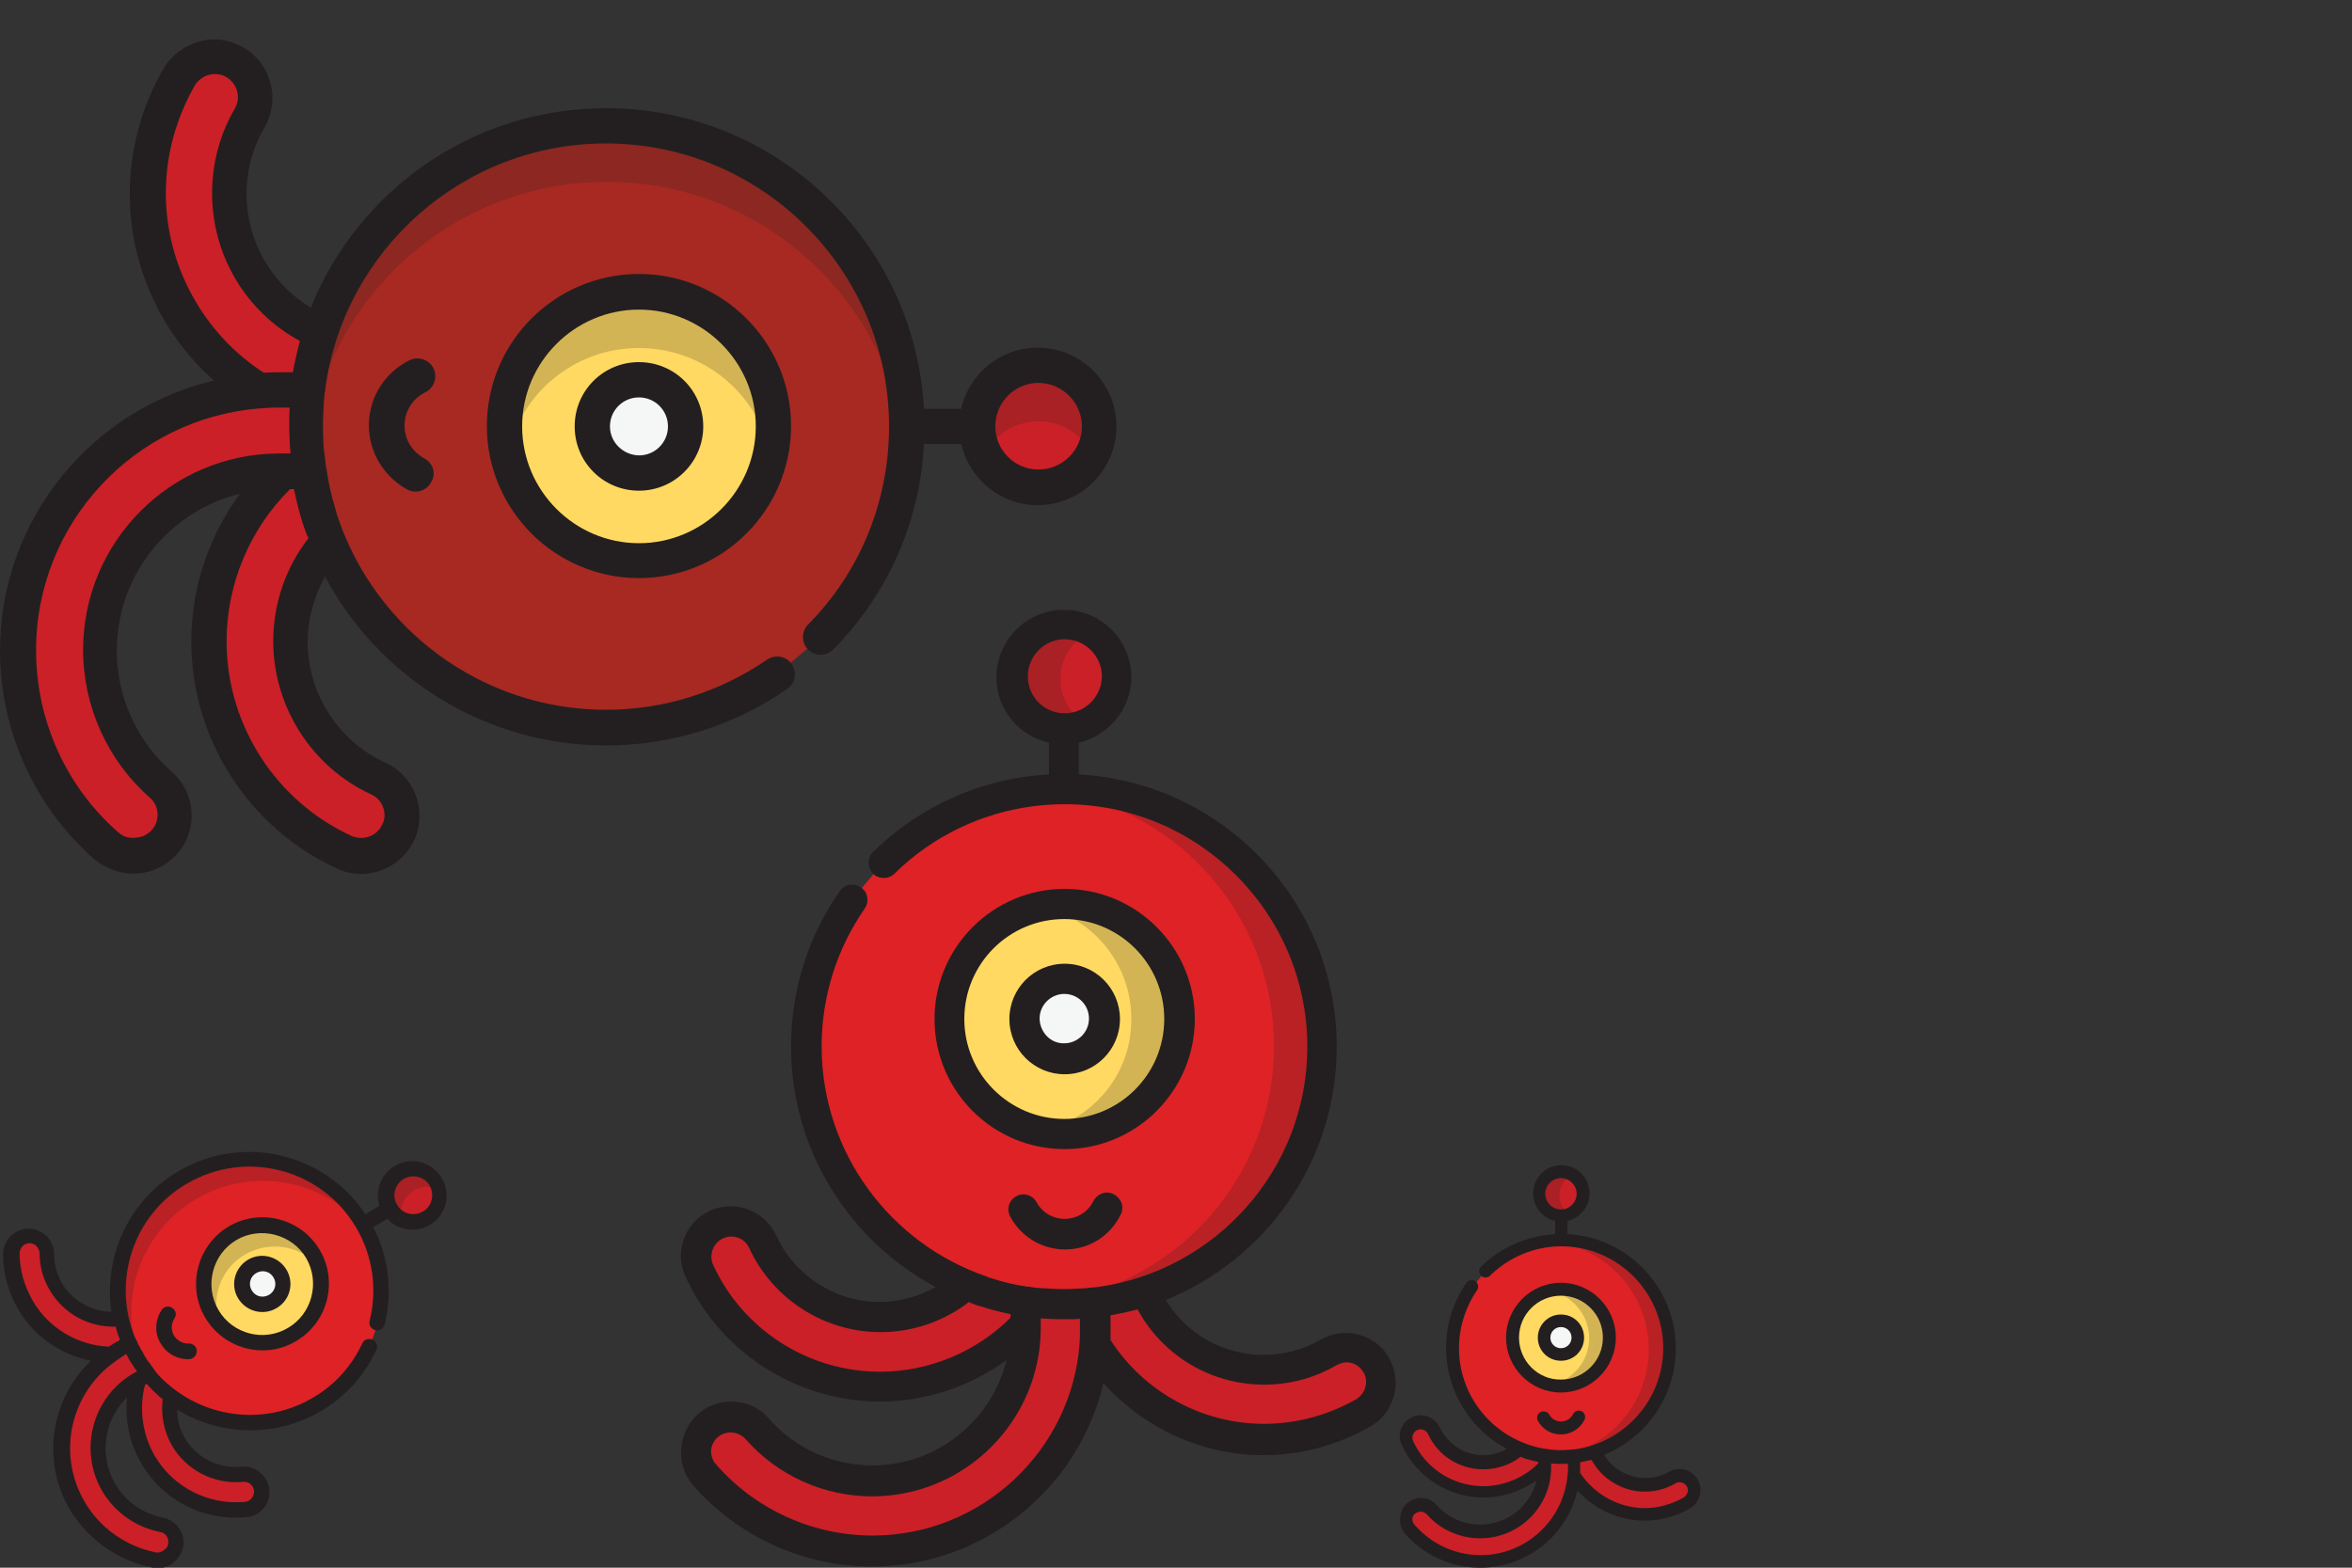 <?xml version="1.0" encoding="utf-8"?>
<!-- Generator: Adobe Illustrator 19.2.1, SVG Export Plug-In . SVG Version: 6.00 Build 0)  -->
<svg version="1.1" id="Livello_1" xmlns="http://www.w3.org/2000/svg" xmlns:xlink="http://www.w3.org/1999/xlink" x="0px" y="0px"
	 width="600px" height="400px" viewBox="0 0 600 400" style="enable-background:new 0 0 600 400;" xml:space="preserve">
<rect x="0" y="0" width="600" height="400" fill="#333333" stroke="none"/>
<style type="text/css">
	.st0{fill:#CB2027;}
	.st1{fill:#A72922;}
	.st2{fill:#FFD961;}
	.st3{fill:#F5F6F6;}
	.st4{opacity:0.2;}
	.st5{fill:#231F20;}
	.st6{fill:#DE2226;}
</style>
<g>
	<path class="st0" d="M101.7,212.3c2.4-5.2,0.1-11.4-5.1-13.7c-13.6-6.2-22.4-20-22.4-34.9c0-9.5,3.5-18.5,9.7-25.5
		c-2.3-5.6-4-11.6-5-17.8h-6.6l0,0l0,0c-12,11.1-18.9,26.8-18.9,43.3c0,23,13.5,44.2,34.5,53.8C93.2,219.8,99.3,217.5,101.7,212.3z"
		/>
	<path class="st0" d="M41.8,214.9c3.8-4.3,3.3-10.9-0.9-14.6c-9.8-8.7-15.5-21.1-15.5-34.3c0-25.2,20.5-45.6,45.6-45.6h7.9
		c-0.6-3.8-0.9-7.6-0.9-11.6c0-3.1,0.2-6.2,0.6-9.2h-7.6c-36.6,0-66.4,29.8-66.4,66.4c0,19.1,8.2,37.2,22.5,49.9
		C31.5,219.6,38,219.2,41.8,214.9z"/>
	<path class="st0" d="M71,99.6h7.6c0,0,0-0.1,0,0c0.6-5.2,1.7-10.1,3.3-14.9c-14-6-23.4-19.8-23.4-35.4c0-6.8,1.8-13.5,5.2-19.3
		c2.9-5,1.2-11.3-3.7-14.2c-5-2.9-11.3-1.2-14.2,3.7c-5.2,9-8,19.3-8,29.7c0,21,11.1,40,28.3,50.5C67.7,99.6,69.3,99.6,71,99.6z"/>
</g>
<path class="st1" d="M198.4,171.9c-12.4,8.6-27.4,13.6-43.6,13.6c-42.4,0-76.7-34.3-76.7-76.7S112.4,32,154.8,32
	s76.7,34.4,76.7,76.7c0,20.9-8.4,40-22,53.8"/>
<circle class="st2" cx="163" cy="108.8" r="34.3"/>
<circle class="st3" cx="163" cy="108.8" r="11.9"/>
<circle class="st0" cx="264.9" cy="108.8" r="15.6"/>
<g class="st4">
	<path class="st5" d="M154.8,46.4c40,0,72.8,30.6,76.4,69.6c0.2-2.3,0.3-4.8,0.3-7.2c0-42.4-34.4-76.7-76.7-76.7
		c-42.4,0-76.7,34.4-76.7,76.7c0,2.4,0.1,4.8,0.3,7.2C82,76.9,114.9,46.4,154.8,46.4z"/>
</g>
<g class="st4">
	<path class="st5" d="M163,88.8c16.5,0,30.2,11.6,33.6,27.1c0.5-2.3,0.8-4.7,0.8-7.2c0-18.9-15.4-34.3-34.3-34.3
		s-34.3,15.4-34.3,34.3c0,2.4,0.3,4.8,0.8,7.2C132.7,100.4,146.5,88.8,163,88.8z"/>
</g>
<g class="st4">
	<path class="st5" d="M264.9,107.5c6,0,11.2,3.4,13.8,8.4c1.1-2.2,1.8-4.6,1.8-7.2c0-8.6-7-15.6-15.6-15.6c-8.6,0-15.6,7-15.6,15.6
		c0,2.6,0.6,5,1.8,7.2C253.8,110.9,258.9,107.5,264.9,107.5z"/>
</g>
<g>
	<path class="st5" d="M35,222.9c4-0.3,7.6-2.1,10.2-5c2.4-2.7,3.7-6.2,3.7-9.8c0-4.3-1.8-8.3-5.1-11.2c-8.9-7.8-14-19.1-14-30.9
		c0-19.3,13.4-35.6,31.4-40c-8,10.9-12.4,24-12.4,37.7c0,24.8,14.6,47.5,37.1,57.9c7.5,3.5,16.3,0.2,19.8-7.3
		c0.9-1.9,1.3-4.1,1.3-6.2c0-5.8-3.4-11.1-8.7-13.5c-12-5.5-19.8-17.6-19.8-30.8c0-5.9,1.6-11.6,4.4-16.7
		c13.7,25.6,40.7,43.1,71.7,43.1c16.6,0,32.6-5,46.2-14.4c2.1-1.4,2.6-4.2,1.2-6.3c-1.4-2.1-4.2-2.6-6.3-1.2
		c-12.1,8.3-26.3,12.8-41.1,12.8c-31.7,0-58.8-20.6-68.4-49.1c-0.1-0.1-0.1-0.2-0.1-0.3c-0.2-0.4-0.3-0.9-0.4-1.4
		c-1.1-3.5-1.9-7-2.4-10.6c0-0.1-0.1-0.2-0.1-0.3c0-0.1,0-0.1,0-0.2c-0.1-0.5-0.2-1-0.2-1.6c-0.1-0.3-0.1-0.5-0.1-0.8
		c-0.1-0.6-0.1-1.1-0.2-1.6c0-0.2-0.1-0.4-0.1-0.6c-0.1-1.5-0.2-3-0.2-4.5c0-0.2,0-0.3,0-0.4c0-0.7,0-1.3,0-2c0-0.1,0-0.2,0-0.3
		c0.1-1.6,0.1-3.2,0.2-4.7c0-0.1,0-0.1,0-0.2c0.1-0.7,0.2-1.5,0.2-2.2c0-0.1,0-0.2,0.1-0.3c0.1-0.3,0.1-0.6,0.1-0.9
		c4.8-35.3,35.1-62.5,71.6-62.5c39.8,0,72.2,32.4,72.2,72.2c0,19-7.3,37.1-20.7,50.6c-1.7,1.8-1.7,4.6,0.1,6.4
		c1.8,1.7,4.6,1.7,6.4-0.1c14-14.2,22.1-32.7,23.1-52.4h9.5c2.1,8.9,10,15.6,19.5,15.6c11.1,0,20.1-9,20.1-20.1s-9-20.1-20.1-20.1
		c-9.5,0-17.5,6.7-19.5,15.6h-9.5c-2.3-42.7-37.8-76.7-81.1-76.7c-34.1,0-63.3,21-75.3,50.9c-10.1-6.1-16.4-17-16.4-29
		c0-6,1.6-11.9,4.6-17c1.3-2.3,2-4.8,2-7.5c0-5.3-2.8-10.2-7.4-12.9c-3.5-2-7.5-2.6-11.3-1.5s-7.1,3.5-9.1,6.9
		c-5.6,9.7-8.6,20.8-8.6,32c0,18.3,8,35.7,21.5,47.6C23.4,104.4,0,132.5,0,166c0,20.4,8.8,39.8,24.1,53.3
		C27.2,221.8,31,223.1,35,222.9z M264.9,97.7c6.1,0,11.1,5,11.1,11.1c0,6.1-5,11-11.1,11s-11-5-11-11
		C253.9,102.6,258.9,97.7,264.9,97.7z M78.7,137.3c-5.8,7.5-9,16.7-9,26.3c0,16.7,9.8,32.1,25,39.1c2.1,0.9,3.4,3.1,3.4,5.3
		c0,0.8-0.2,1.7-0.6,2.4c-1.3,2.9-4.8,4.2-7.8,2.9c-19.4-8.9-31.9-28.4-31.9-49.7c0-14.5,5.9-28.6,16.2-38.8h1
		c0.6,3.1,1.4,6.1,2.3,9c0.1,0.3,0.2,0.6,0.3,0.8c0.2,0.7,0.5,1.4,0.8,2.2C78.6,136.9,78.6,137.1,78.7,137.3z M42.3,49.3
		c0-9.7,2.6-19.1,7.4-27.5c0.8-1.3,2.1-2.3,3.6-2.7c1.5-0.4,3.1-0.2,4.5,0.6c1.8,1.1,2.9,3,2.9,5.1c0,1-0.3,2.1-0.8,2.9
		c-3.8,6.5-5.8,14-5.8,21.6c0,15.9,8.7,30.3,22.4,37.7c-0.7,2.7-1.3,5.3-1.8,8h-3.7c-0.4,0-0.9,0-1.3,0c-0.8,0-1.6,0.1-2.4,0.1
		C51.9,85.2,42.3,67.7,42.3,49.3z M30.2,212.4c-13.4-11.7-21-28.7-21-46.5c0-32.5,25.2-59.2,57.1-61.7c0.1,0,0.2,0,0.3,0
		c1.3-0.1,2.4-0.2,3.4-0.2c0.4,0,0.8,0,1.2,0h2.7c0,0.1,0,0.1,0,0.1c-0.1,0.9-0.1,1.8-0.1,2.7c0,0.2,0,0.3,0,0.4c0,0.4,0,0.9,0,1.4
		c0,0.3,0,0.6,0,0.8c0,0.2,0,0.4,0,0.7c0.1,1.8,0.1,3.5,0.3,5.3c0,0.1,0,0.2,0,0.3h-2.8c-27.7,0-50.1,22.5-50.1,50.1
		c0,14.4,6.2,28.2,17,37.7c1.3,1.1,2,2.7,2,4.4c0,1.4-0.5,2.8-1.4,3.8c-1.1,1.2-2.4,1.9-4,2C32.8,214,31.3,213.4,30.2,212.4z"/>
	<path class="st5" d="M163,147.5c21.4,0,38.8-17.4,38.8-38.8c0-21.4-17.4-38.8-38.8-38.8s-38.8,17.4-38.8,38.8
		S141.6,147.5,163,147.5z M133.2,108.8c0-16.4,13.4-29.8,29.8-29.8s29.8,13.4,29.8,29.8s-13.4,29.8-29.8,29.8
		S133.2,125.2,133.2,108.8z"/>
	<path class="st5" d="M179.4,108.8c0-9.1-7.3-16.4-16.4-16.4s-16.4,7.3-16.4,16.4s7.3,16.4,16.4,16.4S179.4,117.8,179.4,108.8z
		 M155.6,108.8c0-4.1,3.3-7.4,7.4-7.4s7.4,3.3,7.4,7.4c0,4.1-3.3,7.4-7.4,7.4C158.9,116.1,155.6,112.8,155.6,108.8z"/>
	<path class="st5" d="M108.3,117c-3.1-1.7-5.1-4.8-5.1-8.4c0-3.6,2-6.9,5.3-8.5c2.2-1.1,3.2-3.8,2.1-6.1c-1.1-2.2-3.8-3.2-6.1-2.1
		c-6.3,3.1-10.4,9.5-10.4,16.6c0,6.9,3.8,13.1,9.8,16.4c2.2,1.2,5,0.3,6.1-1.9C111.3,120.9,110.5,118.2,108.3,117z"/>
</g>
<g>
	<path class="st0" d="M66.8,380.2c-0.3-2.5-2.5-4.3-5-4.1c-6.5,0.7-12.9-2.6-16.2-8.2c-2.1-3.6-2.8-7.8-2-11.8
		c-2.1-1.6-4.1-3.5-5.8-5.6l-2.5,1.5l0,0l0,0c-2.1,6.8-1.2,14.3,2.5,20.5c5.1,8.7,14.9,13.7,24.9,12.7C65.2,385,67,382.7,66.8,380.2
		z"/>
	<path class="st0" d="M44.7,394.5c0.5-2.5-1.1-4.8-3.6-5.3c-5.6-1.1-10.5-4.5-13.4-9.5c-5.6-9.5-2.4-21.8,7.1-27.3l3-1.7
		c-1-1.3-2-2.7-2.9-4.2c-0.7-1.2-1.3-2.4-1.8-3.6l-2.9,1.7c-13.8,8.1-18.5,25.9-10.4,39.7c4.2,7.2,11.3,12.2,19.5,13.8
		C41.9,398.5,44.2,396.9,44.7,394.5z"/>
	<path class="st0" d="M30.2,344.5l2.9-1.7c0,0,0,0,0,0c-0.9-2.1-1.6-4.2-2-6.4c-6.6,0.8-13.2-2.3-16.7-8.2c-1.5-2.6-2.3-5.5-2.3-8.4
		c0-2.5-2-4.5-4.5-4.5c-2.5,0-4.5,2-4.5,4.5c0,4.6,1.2,9,3.6,13c4.7,7.9,13,12.6,21.9,12.8C29,345.2,29.6,344.9,30.2,344.5z"/>
</g>
<path class="st6" d="M94.3,343.6c-2.8,6-7.3,11.2-13.5,14.8c-16,9.4-36.6,4-45.9-12s-4-36.6,12-45.9c16-9.4,36.6-4,45.9,12
	c4.6,7.9,5.7,16.9,3.6,25.2"/>
<ellipse transform="matrix(0.863 -0.506 0.506 0.863 -156.54 78.897)" class="st2" cx="67" cy="327.6" rx="15" ry="15"/>
<ellipse transform="matrix(0.863 -0.506 0.506 0.863 -156.54 78.897)" class="st3" cx="67" cy="327.6" rx="5.2" ry="5.2"/>
<ellipse transform="matrix(0.82 -0.573 0.573 0.82 -155.412 115.342)" class="st0" cx="105.4" cy="304.4" rx="6.8" ry="6.8"/>
<g class="st4">
	<path class="st5" d="M50.1,305.9c15.1-8.8,34.2-4.6,44.2,9.3c-0.4-0.9-0.9-1.9-1.5-2.8c-9.4-16-30-21.3-45.9-12
		c-16,9.4-21.3,30-12,45.9c0.5,0.9,1.1,1.8,1.7,2.6C29.4,333.5,35,314.7,50.1,305.9z"/>
</g>
<g class="st4">
	<path class="st5" d="M62.5,320.1c6.2-3.6,14-2.3,18.7,2.8c-0.3-1-0.8-2-1.3-2.9c-4.2-7.1-13.4-9.5-20.5-5.3
		c-7.1,4.2-9.5,13.4-5.3,20.5c0.5,0.9,1.2,1.8,1.9,2.5C53.7,331.1,56.3,323.7,62.5,320.1z"/>
</g>
<g class="st4">
	<path class="st5" d="M105.1,304c2.2-1.5,4.9-1.6,7.1-0.4c-0.1-1.1-0.5-2.1-1.2-3c-2.1-3.1-6.4-3.8-9.5-1.7
		c-3.1,2.1-3.8,6.4-1.7,9.5c0.7,0.9,1.5,1.6,2.4,2.1C102,308,103,305.5,105.1,304z"/>
</g>
<g>
	<path class="st5" d="M43.9,399c1.4-1,2.4-2.5,2.8-4.2c0.3-1.6,0-3.2-0.8-4.5c-0.9-1.6-2.5-2.7-4.4-3.1c-5.1-1-9.5-4.1-12.1-8.6
		c-4.3-7.3-2.8-16.4,3-22c-0.6,5.9,0.7,11.8,3.7,16.9c5.5,9.4,16,14.7,26.8,13.6c3.6-0.3,6.2-3.5,5.8-7.1c-0.1-0.9-0.4-1.8-0.9-2.6
		c-1.3-2.2-3.7-3.4-6.3-3.2c-5.8,0.6-11.4-2.3-14.3-7.2c-1.3-2.2-2-4.7-2-7.3c10.8,6.6,24.9,7.2,36.6,0.4
		c6.3-3.7,11.2-9.1,14.2-15.7c0.5-1,0-2.2-1-2.6s-2.2,0-2.6,1c-2.7,5.8-7.1,10.7-12.7,13.9c-12,7-26.7,5.2-36.7-3.4
		c0,0-0.1-0.1-0.1-0.1c-0.2-0.1-0.3-0.3-0.5-0.4c-1.2-1.1-2.3-2.2-3.2-3.5c0,0-0.1-0.1-0.1-0.1c0,0,0,0,0-0.1
		c-0.1-0.2-0.3-0.3-0.4-0.5c-0.1-0.1-0.1-0.2-0.2-0.3c-0.1-0.2-0.3-0.4-0.4-0.6c0-0.1-0.1-0.1-0.2-0.2c-0.4-0.5-0.7-1.1-1.1-1.7
		c0-0.1-0.1-0.1-0.1-0.2c-0.1-0.3-0.3-0.5-0.4-0.8c0,0,0-0.1-0.1-0.1c-0.3-0.6-0.7-1.2-1-1.8c0,0,0,0,0-0.1
		c-0.1-0.3-0.3-0.6-0.4-0.9c0,0,0-0.1-0.1-0.1c0-0.1-0.1-0.2-0.2-0.4c-6-14.4-0.6-31.4,13.2-39.4c15-8.8,34.4-3.8,43.2,11.3
		c4.2,7.2,5.4,15.6,3.4,23.7c-0.3,1.1,0.4,2.1,1.4,2.4c1.1,0.3,2.1-0.4,2.4-1.4c2.1-8.4,1.1-17.2-2.9-24.9l3.6-2.1
		c2.7,2.9,7.2,3.7,10.8,1.6c4.2-2.5,5.6-7.8,3.1-12s-7.8-5.6-12-3.1c-3.6,2.1-5.1,6.4-3.9,10.2l-3.6,2.1
		c-10.3-15.6-31.3-20.6-47.6-11c-12.9,7.5-19.2,21.9-17.2,35.9c-5.1-0.1-9.9-2.8-12.6-7.3c-1.3-2.3-2-4.8-2-7.4
		c0-1.2-0.3-2.3-0.9-3.3c-1.2-2-3.3-3.2-5.6-3.2c-1.7,0-3.4,0.7-4.6,1.9c-1.2,1.2-1.9,2.9-1.9,4.6c0,4.9,1.3,9.7,3.8,14
		c4,6.9,10.9,11.7,18.6,13.2c-10.2,9.7-12.8,25.5-5.3,38.1C22.6,393,30.3,398.3,39,400C40.7,400.3,42.5,400,43.9,399z M103,300.8
		c2.3-1.3,5.3-0.6,6.6,1.7c1.3,2.3,0.6,5.3-1.7,6.6c-2.3,1.4-5.3,0.6-6.6-1.7C99.9,305.2,100.7,302.2,103,300.8z M41.5,357
		c-0.5,4.1,0.3,8.3,2.4,11.9c3.7,6.3,10.8,9.9,18.1,9.2c1-0.1,2,0.4,2.5,1.3c0.2,0.3,0.3,0.7,0.3,1c0.1,1.4-0.9,2.7-2.3,2.8
		c-9.3,0.9-18.3-3.7-23-11.7c-3.2-5.5-4.1-12.1-2.5-18.2l0.4-0.2c0.9,1,1.9,2,2.9,2.9c0.1,0.1,0.2,0.2,0.3,0.3
		c0.2,0.2,0.5,0.4,0.8,0.6C41.3,356.9,41.4,357,41.5,357z M8.3,331.8c-2.1-3.7-3.3-7.8-3.3-12c0-0.7,0.3-1.3,0.7-1.8
		c0.5-0.5,1.1-0.8,1.8-0.8c0.9,0,1.8,0.5,2.2,1.3c0.2,0.4,0.4,0.8,0.4,1.3c0,3.3,0.9,6.6,2.6,9.4c3.5,6,10,9.5,16.8,9.3
		c0.3,1.2,0.7,2.3,1.1,3.4l-1.4,0.8c-0.2,0.1-0.3,0.2-0.5,0.3c-0.3,0.2-0.6,0.4-0.9,0.6C19.8,343.3,12.3,338.8,8.3,331.8z
		 M39.8,396.1c-7.6-1.5-14.3-6.2-18.2-12.9c-7.2-12.3-3.6-27.9,7.9-35.9c0,0,0.1,0,0.1-0.1c0.5-0.3,0.9-0.6,1.2-0.8
		c0.1-0.1,0.3-0.2,0.4-0.3l1-0.6c0,0,0,0,0,0c0.2,0.3,0.4,0.7,0.6,1.1c0,0.1,0.1,0.1,0.1,0.2c0.1,0.2,0.2,0.4,0.3,0.5
		c0.1,0.1,0.1,0.2,0.2,0.3c0,0.1,0.1,0.2,0.2,0.3c0.4,0.7,0.8,1.3,1.3,1.9c0,0,0,0.1,0.1,0.1l-1.1,0.6c-10.4,6.1-13.9,19.6-7.8,30
		c3.2,5.4,8.6,9.2,14.8,10.4c0.7,0.1,1.4,0.6,1.7,1.2c0.3,0.5,0.4,1.2,0.3,1.8c-0.1,0.7-0.5,1.3-1.1,1.6
		C41.1,396.1,40.4,396.2,39.8,396.1z"/>
	<path class="st5" d="M75.5,342.2c8.1-4.7,10.8-15.2,6.1-23.2c-4.7-8.1-15.2-10.8-23.2-6.1s-10.8,15.2-6.1,23.2
		C57,344.2,67.5,347,75.5,342.2z M55.7,334.2c-3.6-6.2-1.5-14.2,4.6-17.8s14.2-1.5,17.8,4.6c3.6,6.2,1.5,14.2-4.6,17.8
		C67.3,342.5,59.3,340.4,55.7,334.2z"/>
	<path class="st5" d="M73.1,324c-2-3.4-6.4-4.6-9.8-2.6c-3.4,2-4.6,6.4-2.6,9.8c2,3.4,6.4,4.6,9.8,2.6C74,331.8,75.1,327.4,73.1,324
		z M64.2,329.2c-0.9-1.5-0.4-3.5,1.2-4.4c1.6-0.9,3.5-0.4,4.4,1.2c0.9,1.5,0.4,3.5-1.2,4.4C67,331.3,65.1,330.8,64.2,329.2z"/>
	<path class="st5" d="M48.2,342.8c-1.5,0.1-3-0.7-3.8-2c-0.8-1.4-0.8-3,0.1-4.4c0.6-0.9,0.4-2.1-0.6-2.7c-0.9-0.6-2.1-0.4-2.7,0.6
		c-1.7,2.6-1.8,5.9-0.2,8.5c1.5,2.6,4.3,4.1,7.3,4c1.1-0.1,1.9-1,1.9-2.1C50.2,343.6,49.2,342.8,48.2,342.8z"/>
</g>
<g>
	<path class="st0" d="M178.4,324.3c8.3,18,26.4,29.6,46.1,29.6c14.2,0,27.6-5.9,37.2-16.2l0,0l0,0V332c-5.3-0.8-10.4-2.2-15.3-4.2
		c-6,5.3-13.7,8.3-21.8,8.3c-12.8,0-24.6-7.5-30-19.2c-2.1-4.5-7.3-6.4-11.8-4.4C178.3,314.5,176.3,319.8,178.4,324.3z"/>
	<path class="st0" d="M179.8,376.5c10.8,12.3,26.4,19.3,42.7,19.3c31.4,0,56.9-25.5,56.9-56.9v-6.5c-2.6,0.3-5.2,0.5-7.9,0.5
		c-3.4,0-6.7-0.3-9.9-0.8v6.8c0,21.6-17.6,39.1-39.1,39.1c-11.3,0-21.9-4.9-29.4-13.3c-3.2-3.7-8.9-4.1-12.5-0.8
		C176.9,367.1,176.5,372.7,179.8,376.5z"/>
	<path class="st0" d="M279.3,342.9c9,14.8,25.2,24.3,43.3,24.3c9,0,17.7-2.4,25.5-6.9c4.2-2.5,5.7-7.9,3.2-12.2s-7.9-5.7-12.2-3.2
		c-5,2.9-10.7,4.4-16.6,4.4c-13.4,0-25.2-8.1-30.3-20c-4.1,1.4-8.3,2.3-12.8,2.9c0,0,0,0,0,0v6.5
		C279.4,340.2,279.4,341.6,279.3,342.9z"/>
</g>
<path class="st6" d="M225.4,220c11.9-11.6,28.2-18.8,46.1-18.8c36.3,0,65.8,29.4,65.8,65.8s-29.4,65.8-65.8,65.8
	s-65.8-29.4-65.8-65.8c0-13.9,4.3-26.8,11.6-37.4"/>
<circle class="st2" cx="271.6" cy="259.9" r="29.4"/>
<circle class="st3" cx="271.6" cy="259.9" r="10.2"/>
<circle class="st0" cx="271.6" cy="173.2" r="13.4"/>
<g class="st4">
	<path class="st5" d="M265.4,332.4c2.1,0.2,4.1,0.3,6.2,0.3c36.3,0,65.8-29.4,65.8-65.8c0-36.3-29.4-65.8-65.8-65.8
		c-2.1,0-4.1,0.1-6.2,0.3c33.4,3.1,59.6,31.2,59.6,65.5S298.8,329.3,265.4,332.4z"/>
</g>
<g class="st4">
	<path class="st5" d="M265.4,288.6c2,0.4,4.1,0.7,6.2,0.7c16.2,0,29.4-13.2,29.4-29.4c0-16.2-13.2-29.4-29.4-29.4
		c-2.1,0-4.1,0.2-6.2,0.7c13.3,2.9,23.2,14.6,23.2,28.8C288.7,274.1,278.7,285.9,265.4,288.6z"/>
</g>
<g class="st4">
	<path class="st5" d="M270.5,173.2c0-5.2,2.9-9.6,7.2-11.8c-1.9-1-3.9-1.5-6.2-1.5c-7.3,0-13.4,6-13.4,13.4c0,7.3,6,13.4,13.4,13.4
		c2.2,0,4.3-0.5,6.2-1.5C273.4,182.8,270.5,178.4,270.5,173.2z"/>
</g>
<g>
	<path class="st5" d="M176.8,379c11.5,13.1,28.2,20.7,45.6,20.7c28.7,0,52.8-20,59.1-46.8c10.3,11.5,25.2,18.4,40.8,18.4
		c9.6,0,19.1-2.6,27.4-7.4c3-1.7,5-4.5,5.9-7.8c0.9-3.3,0.4-6.7-1.3-9.7c-2.2-3.9-6.5-6.3-11-6.3c-2.2,0-4.4,0.6-6.4,1.7
		c-4.4,2.6-9.4,3.9-14.6,3.9c-10.3,0-19.7-5.4-24.9-14c25.6-10.4,43.6-35.4,43.6-64.6c0-37.1-29.1-67.5-65.8-69.5v-8.1
		c7.6-1.8,13.4-8.6,13.4-16.7c0-9.5-7.7-17.2-17.2-17.2c-9.5,0-17.2,7.7-17.2,17.2c0,8.2,5.7,15,13.4,16.7v8.1
		c-16.9,0.9-32.8,7.9-44.9,19.8c-1.5,1.5-1.5,4,0,5.5c1.5,1.5,4,1.5,5.5,0c11.6-11.4,27.1-17.7,43.4-17.7
		c34.2,0,61.9,27.8,61.9,61.9c0,31.3-23.4,57.2-53.6,61.3c-0.3,0-0.5,0-0.8,0.1c-0.1,0-0.2,0-0.3,0c-0.6,0-1.3,0.1-1.9,0.2
		c0,0-0.1,0-0.1,0c-1.3,0.1-2.7,0.1-4.1,0.2c0,0-0.1,0-0.2,0c-0.6,0-1.1,0-1.7,0c-0.1,0-0.2,0-0.4,0c-1.3,0-2.6-0.1-3.9-0.2
		c-0.2,0-0.3,0-0.5,0c-0.5,0-0.9-0.1-1.4-0.1c-0.2,0-0.4,0-0.7-0.1c-0.5,0-0.9-0.1-1.3-0.2c0,0-0.1,0-0.1,0c-0.1,0-0.2,0-0.3,0
		c-3.1-0.4-6.1-1.1-9.1-2.1c-0.4-0.1-0.8-0.2-1.2-0.4c0,0-0.1,0-0.2-0.1c-24.4-8.3-42.1-31.5-42.1-58.7c0-12.6,3.8-24.8,11-35.2
		c1.2-1.8,0.8-4.2-1-5.4c-1.8-1.2-4.2-0.8-5.4,1c-8.1,11.6-12.4,25.3-12.4,39.6c0,26.6,15,49.7,36.9,61.4c-4.3,2.4-9.3,3.8-14.3,3.8
		c-11.3,0-21.7-6.7-26.4-17c-2.1-4.5-6.6-7.4-11.6-7.4c-1.9,0-3.7,0.4-5.3,1.1c-6.4,3-9.2,10.5-6.2,16.9
		c8.9,19.3,28.3,31.8,49.6,31.8c11.7,0,23-3.8,32.3-10.6c-3.8,15.4-17.7,26.9-34.2,26.9c-10.1,0-19.8-4.3-26.5-12
		c-2.4-2.8-5.9-4.3-9.6-4.3c-3.1,0-6.1,1.1-8.4,3.2c-2.5,2.2-4.1,5.4-4.3,8.8C173.5,373.1,174.6,376.4,176.8,379z M271.6,182
		c-5.2,0-9.4-4.2-9.4-9.4c0-5.2,4.2-9.5,9.4-9.5c5.2,0,9.5,4.3,9.5,9.5C281,177.8,276.8,182,271.6,182z M247.5,332.4
		c0.6,0.2,1.2,0.5,1.9,0.7c0.2,0.1,0.5,0.1,0.7,0.2c2.5,0.8,5.1,1.5,7.7,2v0.9C249,345,236.9,350,224.5,350
		c-18.3,0-35-10.7-42.6-27.3c-1.1-2.5,0-5.5,2.5-6.7c0.7-0.3,1.4-0.5,2.1-0.5c2,0,3.8,1.1,4.6,2.9c6,13,19.1,21.5,33.5,21.5
		c8.2,0,16.1-2.7,22.6-7.7C247.2,332.3,247.4,332.3,247.5,332.4z M283.3,341.9c0-0.7,0-1.3,0-2.1c0-0.4,0-0.8,0-1.1v-3.1
		c2.3-0.4,4.6-0.9,6.9-1.5c6.4,11.8,18.7,19.2,32.3,19.2c6.5,0,12.9-1.7,18.5-5c0.8-0.4,1.7-0.7,2.5-0.7c1.8,0,3.4,1,4.3,2.5
		c0.7,1.1,0.9,2.5,0.5,3.8c-0.3,1.3-1.2,2.4-2.3,3.1c-7.2,4.1-15.3,6.3-23.6,6.3C306.8,363.3,291.8,355.2,283.3,341.9z M181.4,370.1
		c0.1-1.3,0.7-2.5,1.7-3.4c0.9-0.8,2.1-1.2,3.3-1.2c1.4,0,2.8,0.6,3.8,1.7c8.2,9.3,19.9,14.6,32.3,14.6c23.7,0,43-19.3,43-43v-2.4
		c0.1,0,0.1,0,0.2,0c1.5,0.1,3,0.2,4.5,0.2c0.2,0,0.4,0,0.6,0c0.2,0,0.5,0,0.7,0c0.4,0,0.8,0,1.2,0c0.1,0,0.2,0,0.4,0
		c0.8,0,1.6,0,2.3-0.1c0,0,0,0,0.1,0v2.3c0,0.3,0,0.7,0,1c0,0.9,0,1.8-0.1,2.9c0,0.1,0,0.1,0,0.2c-2.1,27.3-25,48.9-52.8,48.9
		c-15.2,0-29.8-6.6-39.8-18C181.8,372.8,181.4,371.5,181.4,370.1z"/>
	<path class="st5" d="M271.6,293.2c18.3,0,33.2-14.9,33.2-33.2c0-18.3-14.9-33.2-33.2-33.2c-18.3,0-33.2,14.9-33.2,33.2
		S253.2,293.2,271.6,293.2z M246,260c0-14.1,11.4-25.5,25.5-25.5c14.1,0,25.5,11.4,25.5,25.5s-11.4,25.5-25.5,25.5
		C257.5,285.5,246,274.1,246,260z"/>
	<path class="st5" d="M257.5,260c0,7.8,6.3,14.1,14.1,14.1c7.8,0,14.1-6.3,14.1-14.1s-6.3-14.1-14.1-14.1
		C263.8,245.9,257.5,252.2,257.5,260z M265.2,259.9c0-3.5,2.9-6.3,6.3-6.3c3.5,0,6.3,2.8,6.3,6.3s-2.9,6.3-6.3,6.3
		C268.1,266.3,265.3,263.5,265.2,259.9z"/>
	<path class="st5" d="M259.3,305.2c-1.9,1-2.6,3.3-1.6,5.2c2.8,5.2,8.1,8.4,14,8.4c6.1,0,11.5-3.4,14.2-8.9c1-2,0.1-4.2-1.8-5.2
		c-2-1-4.2-0.1-5.2,1.8c-1.4,2.8-4.2,4.5-7.3,4.5c-3.1,0-5.8-1.7-7.2-4.3C263.4,304.9,261.1,304.2,259.3,305.2z"/>
</g>
<g>
	<path class="st0" d="M359,368.3c3.5,7.6,11.1,12.4,19.4,12.4c6,0,11.6-2.5,15.6-6.8l0,0l0,0v-2.4c-2.2-0.3-4.4-0.9-6.4-1.8
		c-2.5,2.2-5.8,3.5-9.2,3.5c-5.4,0-10.3-3.2-12.6-8.1c-0.9-1.9-3.1-2.7-4.9-1.8C359,364.2,358.2,366.5,359,368.3z"/>
	<path class="st0" d="M359.6,390.3c4.5,5.1,11.1,8.1,18,8.1c13.2,0,23.9-10.7,23.9-23.9v-2.7c-1.1,0.1-2.2,0.2-3.3,0.2
		c-1.4,0-2.8-0.1-4.2-0.3v2.8c0,9.1-7.4,16.4-16.4,16.4c-4.7,0-9.2-2-12.3-5.6c-1.4-1.5-3.7-1.7-5.3-0.3
		C358.4,386.3,358.3,388.7,359.6,390.3z"/>
	<path class="st0" d="M401.4,376.2c3.8,6.2,10.6,10.2,18.2,10.2c3.8,0,7.5-1,10.7-2.9c1.8-1,2.4-3.3,1.3-5.1c-1-1.8-3.3-2.4-5.1-1.3
		c-2.1,1.2-4.5,1.9-7,1.9c-5.6,0-10.6-3.4-12.7-8.4c-1.7,0.6-3.5,1-5.4,1.2c0,0,0,0,0,0v2.7C401.5,375,401.5,375.6,401.4,376.2z"/>
</g>
<path class="st6" d="M378.8,324.5c5-4.9,11.8-7.9,19.4-7.9c15.2,0,27.6,12.4,27.6,27.6c0,15.3-12.4,27.6-27.6,27.6
	c-15.3,0-27.6-12.4-27.6-27.6c0-5.8,1.8-11.2,4.9-15.7"/>
<circle class="st2" cx="398.2" cy="341.3" r="12.3"/>
<circle class="st3" cx="398.2" cy="341.3" r="4.3"/>
<circle class="st0" cx="398.3" cy="305" r="5.6"/>
<g class="st4">
	<path class="st5" d="M395.6,371.8c0.9,0.1,1.7,0.1,2.6,0.1c15.2,0,27.6-12.4,27.6-27.6c0-15.2-12.4-27.6-27.6-27.6
		c-0.9,0-1.7,0-2.6,0.1c14,1.3,25,13.1,25,27.5C420.6,358.6,409.6,370.5,395.6,371.8z"/>
</g>
<g class="st4">
	<path class="st5" d="M395.6,353.4c0.8,0.2,1.7,0.3,2.6,0.3c6.8,0,12.3-5.5,12.3-12.3c0-6.8-5.5-12.3-12.3-12.3
		c-0.9,0-1.7,0.1-2.6,0.3c5.6,1.2,9.8,6.2,9.8,12.1C405.4,347.3,401.2,352.2,395.6,353.4z"/>
</g>
<g class="st4">
	<path class="st5" d="M397.8,305c0-2.2,1.2-4,3-5c-0.8-0.4-1.6-0.6-2.6-0.6c-3.1,0-5.6,2.5-5.6,5.6c0,3.1,2.5,5.6,5.6,5.6
		c0.9,0,1.8-0.2,2.6-0.6C399.1,309,397.8,307.2,397.8,305z"/>
</g>
<g>
	<path class="st5" d="M358.4,391.3c4.8,5.5,11.8,8.7,19.2,8.7c12.1,0,22.2-8.4,24.8-19.7c4.3,4.8,10.6,7.7,17.2,7.7
		c4,0,8-1.1,11.5-3.1c1.2-0.7,2.1-1.9,2.5-3.3c0.4-1.4,0.2-2.8-0.5-4.1c-0.9-1.6-2.7-2.7-4.6-2.7c-0.9,0-1.9,0.2-2.7,0.7
		c-1.8,1.1-4,1.6-6.1,1.6c-4.3,0-8.3-2.3-10.5-5.9c10.7-4.3,18.3-14.9,18.3-27.1c0-15.6-12.2-28.4-27.6-29.2v-3.4
		c3.2-0.7,5.6-3.6,5.6-7c0-4-3.2-7.2-7.2-7.2c-4,0-7.2,3.2-7.2,7.2c0,3.4,2.4,6.3,5.6,7v3.4c-7.1,0.4-13.8,3.3-18.9,8.3
		c-0.6,0.6-0.6,1.7,0,2.3c0.6,0.6,1.7,0.6,2.3,0c4.9-4.8,11.4-7.5,18.2-7.5c14.3,0,26,11.7,26,26c0,13.1-9.8,24-22.5,25.8
		c-0.1,0-0.2,0-0.3,0c0,0-0.1,0-0.1,0c-0.3,0-0.5,0.1-0.8,0.1c0,0,0,0-0.1,0c-0.6,0-1.1,0.1-1.7,0.1c0,0-0.1,0-0.1,0
		c-0.2,0-0.5,0-0.7,0c-0.1,0-0.1,0-0.2,0c-0.5,0-1.1,0-1.6-0.1c-0.1,0-0.1,0-0.2,0c-0.2,0-0.4,0-0.6-0.1c-0.1,0-0.2,0-0.3,0
		c-0.2,0-0.4-0.1-0.6-0.1c0,0,0,0-0.1,0c0,0-0.1,0-0.1,0c-1.3-0.2-2.6-0.5-3.8-0.9c-0.2,0-0.3-0.1-0.5-0.2c0,0-0.1,0-0.1,0
		c-10.3-3.5-17.7-13.2-17.7-24.6c0-5.3,1.6-10.4,4.6-14.8c0.5-0.7,0.3-1.8-0.4-2.3s-1.8-0.3-2.3,0.4c-3.4,4.9-5.2,10.6-5.2,16.6
		c0,11.2,6.3,20.9,15.5,25.8c-1.8,1-3.9,1.6-6,1.6c-4.7,0-9.1-2.8-11.1-7.1c-0.9-1.9-2.8-3.1-4.9-3.1c-0.8,0-1.5,0.2-2.2,0.5
		c-2.7,1.2-3.9,4.4-2.6,7.1c3.7,8.1,11.9,13.4,20.8,13.4c4.9,0,9.7-1.6,13.6-4.4c-1.6,6.5-7.4,11.3-14.4,11.3c-4.2,0-8.3-1.8-11.1-5
		c-1-1.2-2.5-1.8-4-1.8c-1.3,0-2.6,0.5-3.5,1.3c-1.1,0.9-1.7,2.3-1.8,3.7C357,388.8,357.5,390.2,358.4,391.3z M398.2,308.6
		c-2.2,0-4-1.8-4-4c0-2.2,1.8-4,4-4c2.2,0,4,1.8,4,4S400.4,308.6,398.2,308.6z M388.1,371.8c0.3,0.1,0.5,0.2,0.8,0.3
		c0.1,0,0.2,0.1,0.3,0.1c1,0.3,2.1,0.6,3.2,0.8v0.4c-3.7,3.7-8.8,5.8-14,5.8c-7.7,0-14.7-4.5-17.9-11.5c-0.5-1.1,0-2.3,1-2.8
		c0.3-0.1,0.6-0.2,0.9-0.2c0.8,0,1.6,0.5,1.9,1.2c2.5,5.5,8,9,14.1,9c3.4,0,6.8-1.1,9.5-3.2C388,371.7,388,371.7,388.1,371.8z
		 M403.1,375.8c0-0.3,0-0.6,0-0.9c0-0.2,0-0.3,0-0.5v-1.3c1-0.2,1.9-0.4,2.9-0.6c2.7,4.9,7.9,8.1,13.6,8.1c2.7,0,5.4-0.7,7.8-2.1
		c0.3-0.2,0.7-0.3,1.1-0.3c0.7,0,1.4,0.4,1.8,1c0.3,0.5,0.4,1.1,0.2,1.6s-0.5,1-1,1.3c-3,1.7-6.4,2.7-9.9,2.7
		C413,384.8,406.7,381.3,403.1,375.8z M360.3,387.6c0-0.6,0.3-1.1,0.7-1.4c0.4-0.3,0.9-0.5,1.4-0.5c0.6,0,1.2,0.3,1.6,0.7
		c3.4,3.9,8.4,6.1,13.6,6.1c10,0,18.1-8.1,18.1-18.1v-1c0,0,0.1,0,0.1,0c0.6,0.1,1.3,0.1,1.9,0.1c0.1,0,0.2,0,0.3,0
		c0.1,0,0.2,0,0.3,0c0.2,0,0.3,0,0.5,0c0.1,0,0.1,0,0.2,0c0.3,0,0.7,0,1,0c0,0,0,0,0,0v1c0,0.1,0,0.3,0,0.4c0,0.4,0,0.8-0.1,1.2
		c0,0,0,0.1,0,0.1c-0.9,11.5-10.5,20.6-22.2,20.6c-6.4,0-12.5-2.8-16.7-7.6C360.5,388.7,360.3,388.2,360.3,387.6z"/>
	<path class="st5" d="M398.2,355.3c7.7,0,14-6.3,14-14c0-7.7-6.3-14-14-14c-7.7,0-14,6.3-14,14S390.5,355.3,398.2,355.3z
		 M387.5,341.3c0-5.9,4.8-10.7,10.7-10.7c5.9,0,10.7,4.8,10.7,10.7c0,5.9-4.8,10.7-10.7,10.7C392.3,352.1,387.5,347.2,387.5,341.3z"
		/>
	<path class="st5" d="M392.3,341.3c0,3.3,2.6,5.9,5.9,5.9s5.9-2.6,5.9-5.9s-2.6-5.9-5.9-5.9C394.9,335.4,392.3,338.1,392.3,341.3z
		 M395.5,341.3c0-1.5,1.2-2.7,2.7-2.7c1.5,0,2.7,1.2,2.7,2.7s-1.2,2.7-2.7,2.7C396.7,344,395.5,342.8,395.5,341.3z"/>
	<path class="st5" d="M393,360.3c-0.8,0.4-1.1,1.4-0.7,2.2c1.2,2.2,3.4,3.5,5.9,3.5c2.5,0,4.8-1.4,6-3.7c0.4-0.8,0.1-1.8-0.7-2.2
		c-0.8-0.4-1.8-0.1-2.2,0.7c-0.6,1.2-1.8,1.9-3.1,1.9c-1.3,0-2.4-0.7-3-1.8C394.8,360.2,393.8,359.9,393,360.3z"/>
</g>
</svg>
